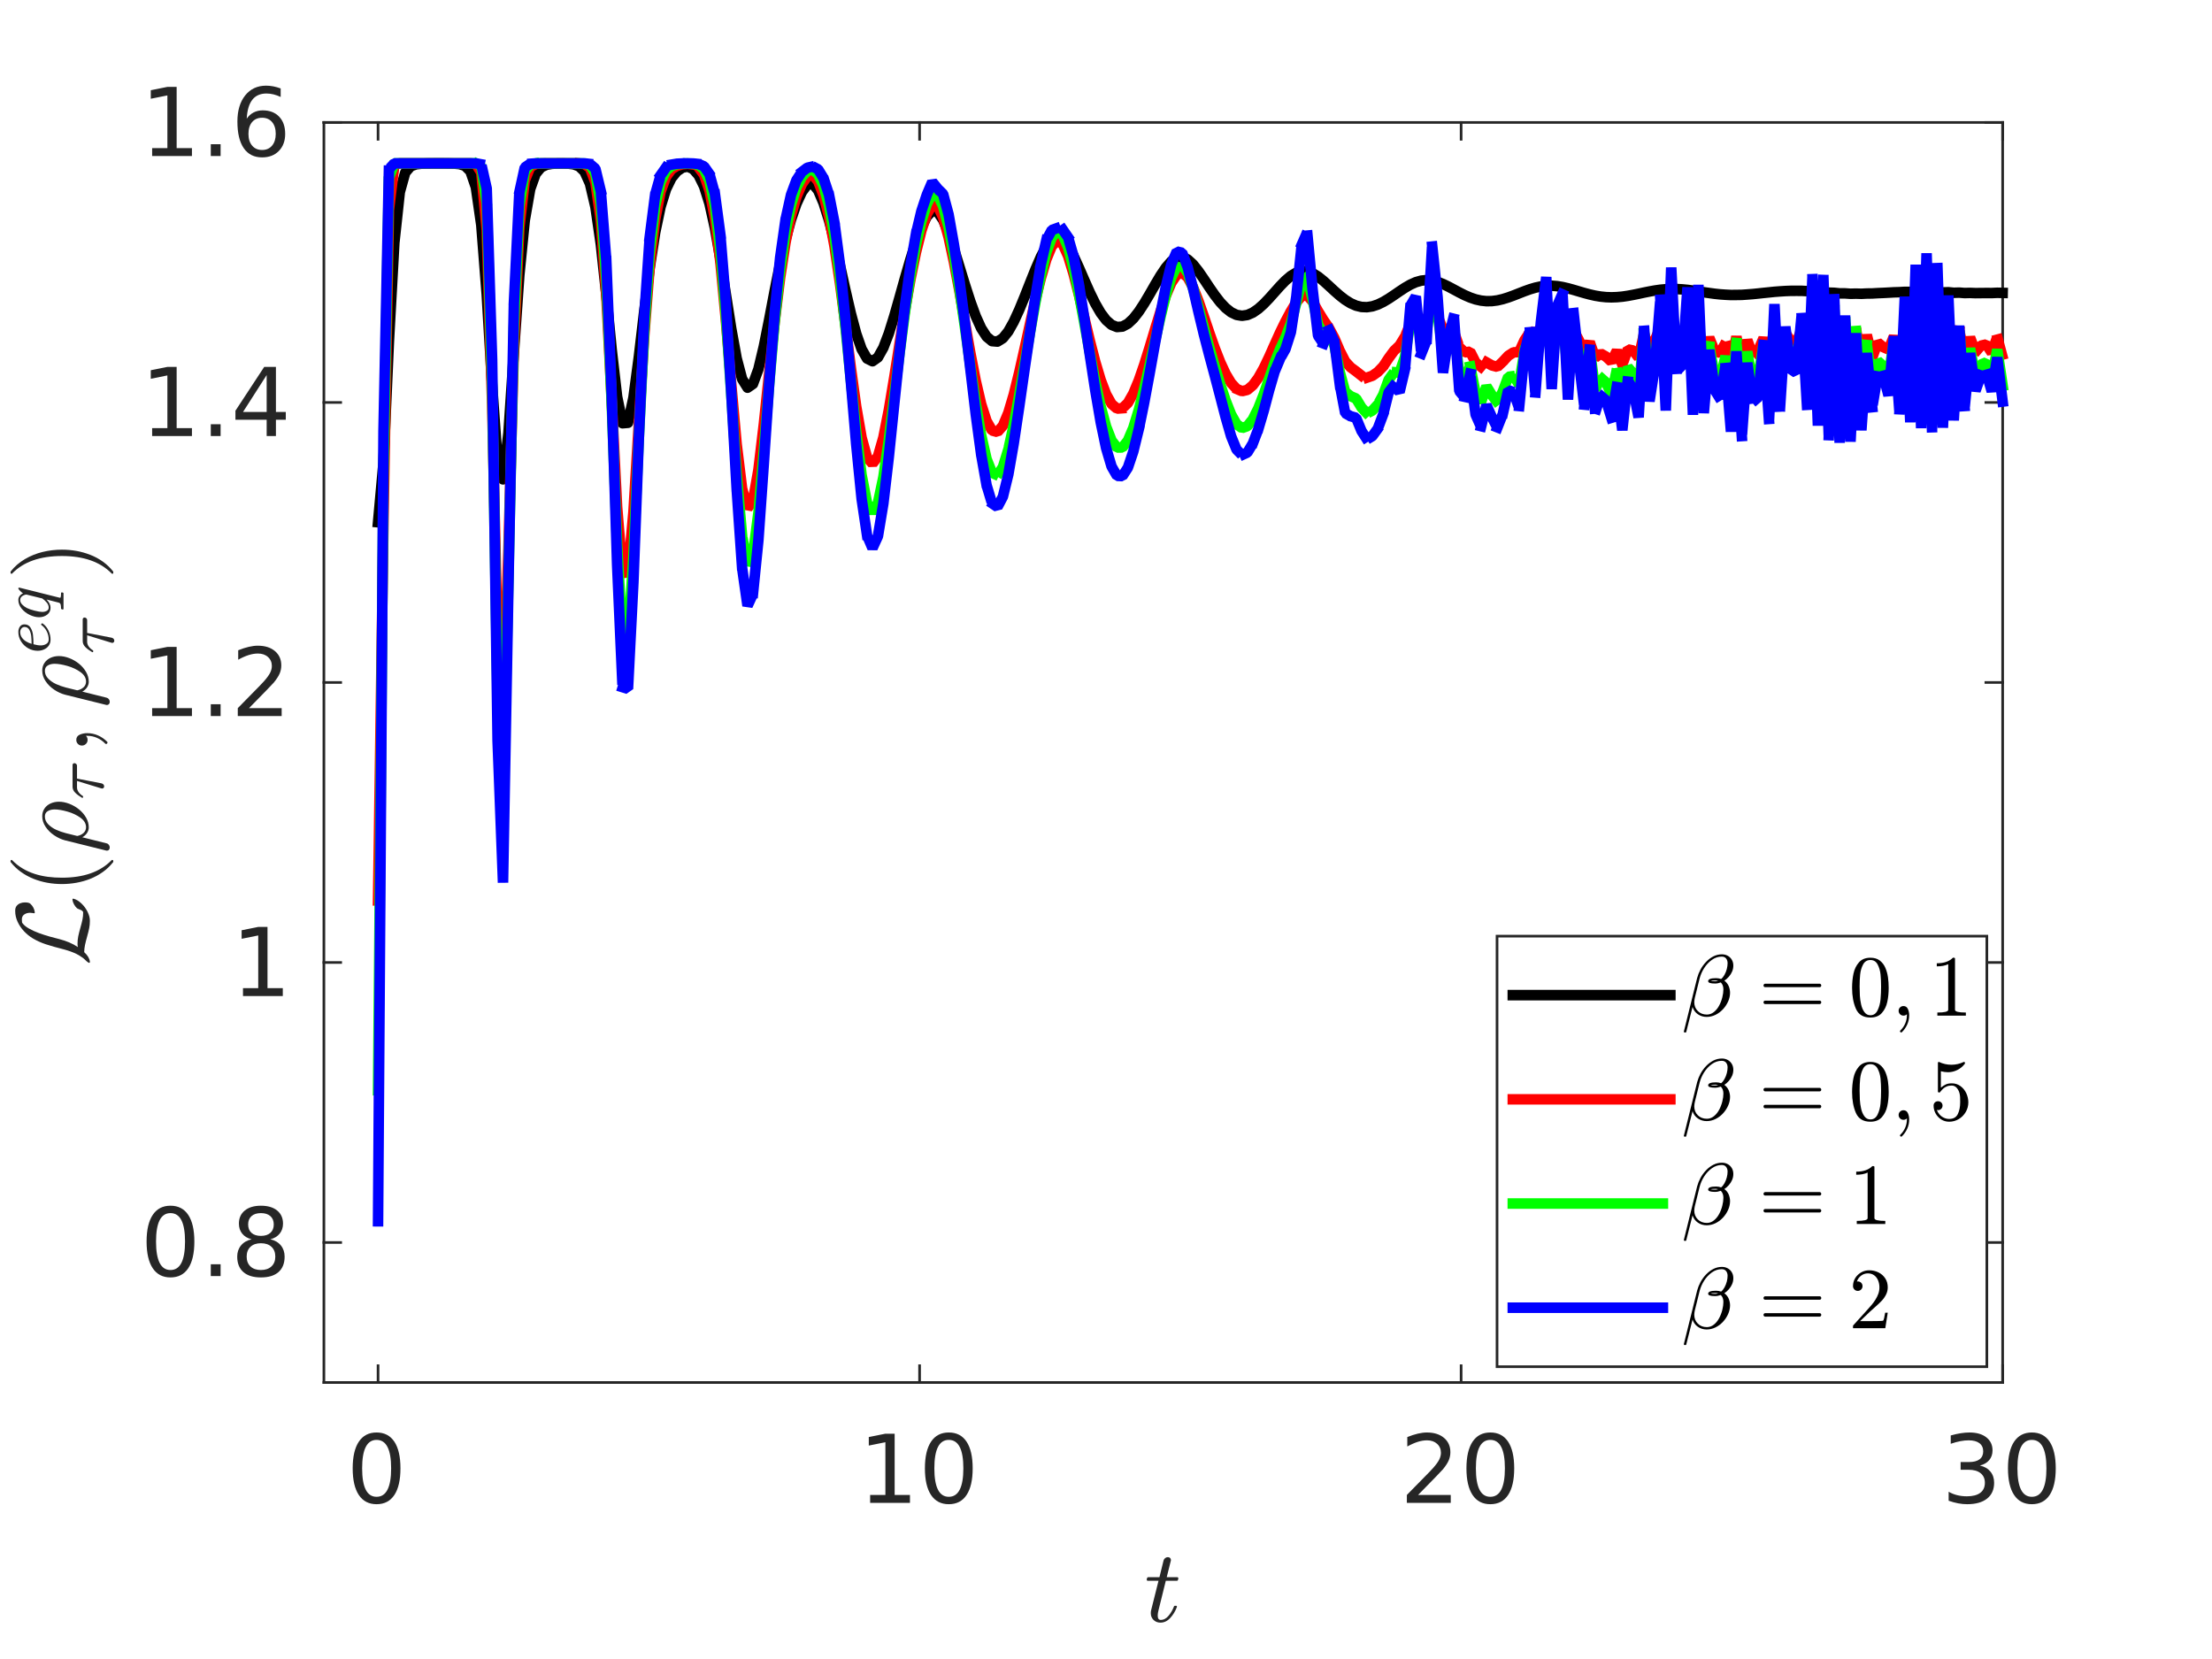 <?xml version="1.0"?>
<!DOCTYPE svg PUBLIC '-//W3C//DTD SVG 1.0//EN'
          'http://www.w3.org/TR/2001/REC-SVG-20010904/DTD/svg10.dtd'>
<svg xmlns:xlink="http://www.w3.org/1999/xlink" style="fill-opacity:1; color-rendering:auto; color-interpolation:auto; text-rendering:auto; stroke:black; stroke-linecap:square; stroke-miterlimit:10; shape-rendering:auto; stroke-opacity:1; fill:black; stroke-dasharray:none; font-weight:normal; stroke-width:1; font-family:'Dialog'; font-style:normal; stroke-linejoin:miter; font-size:12px; stroke-dashoffset:0; image-rendering:auto;" width="560" height="420" xmlns="http://www.w3.org/2000/svg"
><rect width="100%" height="100%" fill="#333333" stroke="none"/><!--Generated by the Batik Graphics2D SVG Generator--><defs id="genericDefs"
  /><g
  ><defs id="defs1"
    ><clipPath clipPathUnits="userSpaceOnUse" id="clipPath1"
      ><path d="M0 0 L560 0 L560 420 L0 420 L0 0 Z"
      /></clipPath
    ></defs
    ><g style="fill:white; stroke:white;"
    ><rect x="0" y="0" width="560" style="clip-path:url(#clipPath1); stroke:none;" height="420"
    /></g
    ><g style="fill:white; text-rendering:optimizeSpeed; color-rendering:optimizeSpeed; image-rendering:optimizeSpeed; shape-rendering:crispEdges; stroke:white; color-interpolation:sRGB;"
    ><rect x="0" width="560" height="420" y="0" style="stroke:none;"
      /><path style="stroke:none;" d="M82 350 L507 350 L507 31 L82 31 Z"
    /></g
    ><g style="fill:rgb(38,38,38); text-rendering:geometricPrecision; image-rendering:optimizeQuality; color-rendering:optimizeQuality; stroke-linejoin:round; stroke:rgb(38,38,38); color-interpolation:linearRGB; stroke-width:0.667;"
    ><line y2="350" style="fill:none;" x1="82" x2="507" y1="350"
      /><line y2="31" style="fill:none;" x1="82" x2="507" y1="31"
      /><line y2="345.752" style="fill:none;" x1="95.71" x2="95.71" y1="350"
      /><line y2="345.752" style="fill:none;" x1="232.806" x2="232.806" y1="350"
      /><line y2="345.752" style="fill:none;" x1="369.903" x2="369.903" y1="350"
      /><line y2="345.752" style="fill:none;" x1="507" x2="507" y1="350"
      /><line y2="35.248" style="fill:none;" x1="95.71" x2="95.71" y1="31"
      /><line y2="35.248" style="fill:none;" x1="232.806" x2="232.806" y1="31"
      /><line y2="35.248" style="fill:none;" x1="369.903" x2="369.903" y1="31"
      /><line y2="35.248" style="fill:none;" x1="507" x2="507" y1="31"
    /></g
    ><g transform="translate(95.71,357.467)" style="font-size:24px; fill:rgb(38,38,38); text-rendering:geometricPrecision; image-rendering:optimizeQuality; color-rendering:optimizeQuality; font-family:'SansSerif'; stroke:rgb(38,38,38); color-interpolation:linearRGB;"
    ><path style="stroke:none;" d="M-0.375 7.062 Q-2.203 7.062 -3.117 8.859 Q-4.031 10.656 -4.031 14.266 Q-4.031 17.859 -3.117 19.664 Q-2.203 21.469 -0.375 21.469 Q1.469 21.469 2.391 19.664 Q3.312 17.859 3.312 14.266 Q3.312 10.656 2.391 8.859 Q1.469 7.062 -0.375 7.062 ZM-0.375 5.188 Q2.578 5.188 4.125 7.516 Q5.672 9.844 5.672 14.266 Q5.672 18.688 4.125 21.016 Q2.578 23.344 -0.375 23.344 Q-3.312 23.344 -4.867 21.016 Q-6.422 18.688 -6.422 14.266 Q-6.422 9.844 -4.867 7.516 Q-3.312 5.188 -0.375 5.188 Z"
    /></g
    ><g transform="translate(232.806,357.467)" style="font-size:24px; fill:rgb(38,38,38); text-rendering:geometricPrecision; image-rendering:optimizeQuality; color-rendering:optimizeQuality; font-family:'SansSerif'; stroke:rgb(38,38,38); color-interpolation:linearRGB;"
    ><path style="stroke:none;" d="M-12.516 21 L-8.656 21 L-8.656 7.656 L-12.859 8.5 L-12.859 6.344 L-8.672 5.5 L-6.312 5.5 L-6.312 21 L-2.438 21 L-2.438 23 L-12.516 23 L-12.516 21 ZM7.394 7.062 Q5.566 7.062 4.652 8.859 Q3.738 10.656 3.738 14.266 Q3.738 17.859 4.652 19.664 Q5.566 21.469 7.394 21.469 Q9.238 21.469 10.16 19.664 Q11.082 17.859 11.082 14.266 Q11.082 10.656 10.16 8.859 Q9.238 7.062 7.394 7.062 ZM7.394 5.188 Q10.348 5.188 11.895 7.516 Q13.441 9.844 13.441 14.266 Q13.441 18.688 11.895 21.016 Q10.348 23.344 7.394 23.344 Q4.457 23.344 2.902 21.016 Q1.348 18.688 1.348 14.266 Q1.348 9.844 2.902 7.516 Q4.457 5.188 7.394 5.188 Z"
    /></g
    ><g transform="translate(369.903,357.467)" style="font-size:24px; fill:rgb(38,38,38); text-rendering:geometricPrecision; image-rendering:optimizeQuality; color-rendering:optimizeQuality; font-family:'SansSerif'; stroke:rgb(38,38,38); color-interpolation:linearRGB;"
    ><path style="stroke:none;" d="M-10.891 21 L-2.625 21 L-2.625 23 L-13.734 23 L-13.734 21 Q-12.391 19.609 -10.062 17.258 Q-7.734 14.906 -7.141 14.234 Q-6 12.953 -5.555 12.07 Q-5.109 11.188 -5.109 10.328 Q-5.109 8.938 -6.086 8.055 Q-7.062 7.172 -8.625 7.172 Q-9.75 7.172 -10.984 7.562 Q-12.219 7.953 -13.625 8.734 L-13.625 6.344 Q-12.188 5.766 -10.945 5.477 Q-9.703 5.188 -8.672 5.188 Q-5.953 5.188 -4.336 6.547 Q-2.719 7.906 -2.719 10.172 Q-2.719 11.25 -3.125 12.219 Q-3.531 13.188 -4.594 14.5 Q-4.891 14.844 -6.461 16.469 Q-8.031 18.094 -10.891 21 ZM7.394 7.062 Q5.566 7.062 4.652 8.859 Q3.738 10.656 3.738 14.266 Q3.738 17.859 4.652 19.664 Q5.566 21.469 7.394 21.469 Q9.238 21.469 10.16 19.664 Q11.082 17.859 11.082 14.266 Q11.082 10.656 10.16 8.859 Q9.238 7.062 7.394 7.062 ZM7.394 5.188 Q10.348 5.188 11.895 7.516 Q13.441 9.844 13.441 14.266 Q13.441 18.688 11.895 21.016 Q10.348 23.344 7.394 23.344 Q4.457 23.344 2.902 21.016 Q1.348 18.688 1.348 14.266 Q1.348 9.844 2.902 7.516 Q4.457 5.188 7.394 5.188 Z"
    /></g
    ><g transform="translate(507,357.467)" style="font-size:24px; fill:rgb(38,38,38); text-rendering:geometricPrecision; image-rendering:optimizeQuality; color-rendering:optimizeQuality; font-family:'SansSerif'; stroke:rgb(38,38,38); color-interpolation:linearRGB;"
    ><path style="stroke:none;" d="M-5.766 13.562 Q-4.062 13.922 -3.109 15.07 Q-2.156 16.219 -2.156 17.906 Q-2.156 20.5 -3.938 21.922 Q-5.719 23.344 -9 23.344 Q-10.094 23.344 -11.258 23.125 Q-12.422 22.906 -13.672 22.469 L-13.672 20.188 Q-12.688 20.766 -11.516 21.055 Q-10.344 21.344 -9.062 21.344 Q-6.844 21.344 -5.672 20.469 Q-4.5 19.594 -4.5 17.906 Q-4.5 16.359 -5.586 15.492 Q-6.672 14.625 -8.609 14.625 L-10.641 14.625 L-10.641 12.672 L-8.516 12.672 Q-6.766 12.672 -5.844 11.977 Q-4.922 11.281 -4.922 9.969 Q-4.922 8.625 -5.875 7.898 Q-6.828 7.172 -8.609 7.172 Q-9.578 7.172 -10.695 7.383 Q-11.812 7.594 -13.141 8.047 L-13.141 5.938 Q-11.797 5.562 -10.617 5.375 Q-9.438 5.188 -8.391 5.188 Q-5.703 5.188 -4.133 6.414 Q-2.562 7.641 -2.562 9.719 Q-2.562 11.172 -3.391 12.172 Q-4.219 13.172 -5.766 13.562 ZM7.394 7.062 Q5.566 7.062 4.652 8.859 Q3.738 10.656 3.738 14.266 Q3.738 17.859 4.652 19.664 Q5.566 21.469 7.394 21.469 Q9.238 21.469 10.16 19.664 Q11.082 17.859 11.082 14.266 Q11.082 10.656 10.16 8.859 Q9.238 7.062 7.394 7.062 ZM7.394 5.188 Q10.348 5.188 11.895 7.516 Q13.441 9.844 13.441 14.266 Q13.441 18.688 11.895 21.016 Q10.348 23.344 7.394 23.344 Q4.457 23.344 2.902 21.016 Q1.348 18.688 1.348 14.266 Q1.348 9.844 2.902 7.516 Q4.457 5.188 7.394 5.188 Z"
    /></g
    ><g transform="translate(294.5,388.32)" style="font-size:26.4px; fill:rgb(38,38,38); text-rendering:geometricPrecision; image-rendering:optimizeQuality; color-rendering:optimizeQuality; font-family:'mwa_cmmi10'; stroke:rgb(38,38,38); color-interpolation:linearRGB;"
    ><path style="stroke:none;" d="M-3.157 20.067 Q-3.157 19.692 -3.079 19.348 L-1.204 11.879 L-3.923 11.879 Q-4.189 11.879 -4.189 11.535 Q-4.095 10.973 -3.845 10.973 L-0.97 10.973 L0.077 6.723 Q0.171 6.379 0.475 6.137 Q0.78 5.895 1.155 5.895 Q1.499 5.895 1.718 6.098 Q1.937 6.301 1.937 6.629 Q1.937 6.707 1.929 6.746 Q1.921 6.785 1.905 6.832 L0.874 10.973 L3.546 10.973 Q3.812 10.973 3.812 11.301 Q3.796 11.379 3.765 11.527 Q3.733 11.676 3.663 11.777 Q3.593 11.879 3.468 11.879 L0.64 11.879 L-1.22 19.395 Q-1.407 20.129 -1.407 20.66 Q-1.407 21.785 -0.657 21.785 Q0.483 21.785 1.366 20.707 Q2.249 19.629 2.718 18.348 Q2.827 18.207 2.921 18.207 L3.249 18.207 Q3.343 18.207 3.405 18.277 Q3.468 18.348 3.468 18.426 Q3.468 18.488 3.452 18.504 Q2.874 20.082 1.78 21.277 Q0.686 22.473 -0.72 22.473 Q-1.751 22.473 -2.454 21.801 Q-3.157 21.129 -3.157 20.067 Z"
    /></g
    ><g style="fill:rgb(38,38,38); text-rendering:geometricPrecision; image-rendering:optimizeQuality; color-rendering:optimizeQuality; stroke-linejoin:round; stroke:rgb(38,38,38); color-interpolation:linearRGB; stroke-width:0.667;"
    ><line y2="31" style="fill:none;" x1="82" x2="82" y1="350"
      /><line y2="31" style="fill:none;" x1="507" x2="507" y1="350"
      /><line y2="314.555" style="fill:none;" x1="82" x2="86.249" y1="314.555"
      /><line y2="243.667" style="fill:none;" x1="82" x2="86.249" y1="243.667"
      /><line y2="172.778" style="fill:none;" x1="82" x2="86.249" y1="172.778"
      /><line y2="101.889" style="fill:none;" x1="82" x2="86.249" y1="101.889"
      /><line y2="31" style="fill:none;" x1="82" x2="86.249" y1="31"
      /><line y2="314.555" style="fill:none;" x1="507" x2="502.752" y1="314.555"
      /><line y2="243.667" style="fill:none;" x1="507" x2="502.752" y1="243.667"
      /><line y2="172.778" style="fill:none;" x1="507" x2="502.752" y1="172.778"
      /><line y2="101.889" style="fill:none;" x1="507" x2="502.752" y1="101.889"
      /><line y2="31" style="fill:none;" x1="507" x2="502.752" y1="31"
    /></g
    ><g transform="translate(74.533,314.555)" style="font-size:24px; fill:rgb(38,38,38); text-rendering:geometricPrecision; image-rendering:optimizeQuality; color-rendering:optimizeQuality; font-family:'SansSerif'; stroke:rgb(38,38,38); color-interpolation:linearRGB;"
    ><path style="stroke:none;" d="M-31.375 -7.438 Q-33.203 -7.438 -34.117 -5.641 Q-35.031 -3.844 -35.031 -0.234 Q-35.031 3.359 -34.117 5.164 Q-33.203 6.969 -31.375 6.969 Q-29.531 6.969 -28.609 5.164 Q-27.688 3.359 -27.688 -0.234 Q-27.688 -3.844 -28.609 -5.641 Q-29.531 -7.438 -31.375 -7.438 ZM-31.375 -9.312 Q-28.422 -9.312 -26.875 -6.984 Q-25.328 -4.656 -25.328 -0.234 Q-25.328 4.188 -26.875 6.516 Q-28.422 8.844 -31.375 8.844 Q-34.312 8.844 -35.867 6.516 Q-37.422 4.188 -37.422 -0.234 Q-37.422 -4.656 -35.867 -6.984 Q-34.312 -9.312 -31.375 -9.312 ZM-21.168 5.516 L-18.684 5.516 L-18.684 8.5 L-21.168 8.5 L-21.168 5.516 ZM-8.477 0.188 Q-10.164 0.188 -11.125 1.094 Q-12.086 2 -12.086 3.578 Q-12.086 5.156 -11.125 6.062 Q-10.164 6.969 -8.477 6.969 Q-6.789 6.969 -5.812 6.055 Q-4.836 5.141 -4.836 3.578 Q-4.836 2 -5.805 1.094 Q-6.773 0.188 -8.477 0.188 ZM-10.836 -0.812 Q-12.367 -1.188 -13.211 -2.234 Q-14.055 -3.281 -14.055 -4.781 Q-14.055 -6.875 -12.562 -8.094 Q-11.07 -9.312 -8.477 -9.312 Q-5.852 -9.312 -4.367 -8.094 Q-2.883 -6.875 -2.883 -4.781 Q-2.883 -3.281 -3.734 -2.234 Q-4.586 -1.188 -6.086 -0.812 Q-4.383 -0.422 -3.43 0.742 Q-2.477 1.906 -2.477 3.578 Q-2.477 6.125 -4.023 7.484 Q-5.57 8.844 -8.477 8.844 Q-11.367 8.844 -12.922 7.484 Q-14.477 6.125 -14.477 3.578 Q-14.477 1.906 -13.516 0.742 Q-12.555 -0.422 -10.836 -0.812 ZM-11.711 -4.562 Q-11.711 -3.203 -10.859 -2.438 Q-10.008 -1.672 -8.477 -1.672 Q-6.945 -1.672 -6.086 -2.438 Q-5.227 -3.203 -5.227 -4.562 Q-5.227 -5.922 -6.086 -6.68 Q-6.945 -7.438 -8.477 -7.438 Q-10.008 -7.438 -10.859 -6.68 Q-11.711 -5.922 -11.711 -4.562 Z"
    /></g
    ><g transform="translate(74.533,243.667)" style="font-size:24px; fill:rgb(38,38,38); text-rendering:geometricPrecision; image-rendering:optimizeQuality; color-rendering:optimizeQuality; font-family:'SansSerif'; stroke:rgb(38,38,38); color-interpolation:linearRGB;"
    ><path style="stroke:none;" d="M-13.016 6.5 L-9.156 6.5 L-9.156 -6.844 L-13.359 -6 L-13.359 -8.156 L-9.172 -9 L-6.812 -9 L-6.812 6.5 L-2.938 6.5 L-2.938 8.5 L-13.016 8.5 L-13.016 6.5 Z"
    /></g
    ><g transform="translate(74.533,172.778)" style="font-size:24px; fill:rgb(38,38,38); text-rendering:geometricPrecision; image-rendering:optimizeQuality; color-rendering:optimizeQuality; font-family:'SansSerif'; stroke:rgb(38,38,38); color-interpolation:linearRGB;"
    ><path style="stroke:none;" d="M-36.016 6.5 L-32.156 6.5 L-32.156 -6.844 L-36.359 -6 L-36.359 -8.156 L-32.172 -9 L-29.812 -9 L-29.812 6.5 L-25.938 6.5 L-25.938 8.5 L-36.016 8.5 L-36.016 6.5 ZM-21.168 5.516 L-18.684 5.516 L-18.684 8.5 L-21.168 8.5 L-21.168 5.516 ZM-11.492 6.5 L-3.227 6.5 L-3.227 8.5 L-14.336 8.5 L-14.336 6.5 Q-12.992 5.109 -10.664 2.758 Q-8.336 0.406 -7.742 -0.266 Q-6.602 -1.547 -6.156 -2.43 Q-5.711 -3.312 -5.711 -4.172 Q-5.711 -5.562 -6.688 -6.445 Q-7.664 -7.328 -9.227 -7.328 Q-10.352 -7.328 -11.586 -6.938 Q-12.82 -6.547 -14.227 -5.766 L-14.227 -8.156 Q-12.789 -8.734 -11.547 -9.023 Q-10.305 -9.312 -9.273 -9.312 Q-6.555 -9.312 -4.938 -7.953 Q-3.32 -6.594 -3.32 -4.328 Q-3.32 -3.25 -3.727 -2.281 Q-4.133 -1.312 -5.195 0 Q-5.492 0.344 -7.062 1.969 Q-8.633 3.594 -11.492 6.5 Z"
    /></g
    ><g transform="translate(74.533,101.889)" style="font-size:24px; fill:rgb(38,38,38); text-rendering:geometricPrecision; image-rendering:optimizeQuality; color-rendering:optimizeQuality; font-family:'SansSerif'; stroke:rgb(38,38,38); color-interpolation:linearRGB;"
    ><path style="stroke:none;" d="M-36.016 6.5 L-32.156 6.5 L-32.156 -6.844 L-36.359 -6 L-36.359 -8.156 L-32.172 -9 L-29.812 -9 L-29.812 6.5 L-25.938 6.5 L-25.938 8.5 L-36.016 8.5 L-36.016 6.5 ZM-21.168 5.516 L-18.684 5.516 L-18.684 8.5 L-21.168 8.5 L-21.168 5.516 ZM-7.023 -6.938 L-13.008 2.406 L-7.023 2.406 L-7.023 -6.938 ZM-7.648 -9 L-4.68 -9 L-4.68 2.406 L-2.18 2.406 L-2.18 4.375 L-4.68 4.375 L-4.68 8.5 L-7.023 8.5 L-7.023 4.375 L-14.93 4.375 L-14.93 2.094 L-7.648 -9 Z"
    /></g
    ><g transform="translate(74.533,31)" style="font-size:24px; fill:rgb(38,38,38); text-rendering:geometricPrecision; image-rendering:optimizeQuality; color-rendering:optimizeQuality; font-family:'SansSerif'; stroke:rgb(38,38,38); color-interpolation:linearRGB;"
    ><path style="stroke:none;" d="M-36.016 6.5 L-32.156 6.5 L-32.156 -6.844 L-36.359 -6 L-36.359 -8.156 L-32.172 -9 L-29.812 -9 L-29.812 6.5 L-25.938 6.5 L-25.938 8.5 L-36.016 8.5 L-36.016 6.5 ZM-21.168 5.516 L-18.684 5.516 L-18.684 8.5 L-21.168 8.5 L-21.168 5.516 ZM-8.18 -1.188 Q-9.773 -1.188 -10.703 -0.102 Q-11.633 0.984 -11.633 2.891 Q-11.633 4.766 -10.703 5.867 Q-9.773 6.969 -8.18 6.969 Q-6.586 6.969 -5.656 5.867 Q-4.727 4.766 -4.727 2.891 Q-4.727 0.984 -5.656 -0.102 Q-6.586 -1.188 -8.18 -1.188 ZM-3.477 -8.609 L-3.477 -6.453 Q-4.367 -6.875 -5.273 -7.102 Q-6.18 -7.328 -7.07 -7.328 Q-9.414 -7.328 -10.656 -5.742 Q-11.898 -4.156 -12.07 -0.953 Q-11.383 -1.984 -10.336 -2.523 Q-9.289 -3.062 -8.039 -3.062 Q-5.398 -3.062 -3.867 -1.469 Q-2.336 0.125 -2.336 2.891 Q-2.336 5.578 -3.93 7.211 Q-5.523 8.844 -8.18 8.844 Q-11.211 8.844 -12.82 6.516 Q-14.43 4.188 -14.43 -0.234 Q-14.43 -4.375 -12.461 -6.844 Q-10.492 -9.312 -7.164 -9.312 Q-6.273 -9.312 -5.367 -9.141 Q-4.461 -8.969 -3.477 -8.609 Z"
    /></g
    ><g transform="translate(31.68,190.5) rotate(-90)" style="font-size:26.4px; fill:rgb(38,38,38); text-rendering:geometricPrecision; image-rendering:optimizeQuality; color-rendering:optimizeQuality; font-family:'mwa_cmsy10'; stroke:rgb(38,38,38); color-interpolation:linearRGB;"
    ><path style="stroke:none;" d="M-53.082 -8.926 Q-53.254 -8.926 -53.254 -9.114 Q-53.254 -9.207 -53.16 -9.348 Q-52.973 -9.66 -52.59 -10.035 Q-52.207 -10.41 -52.051 -10.629 Q-51.379 -11.567 -51.004 -12.317 Q-50.348 -13.676 -49.863 -15.457 Q-49.145 -18.285 -48.566 -20.051 Q-47.988 -21.817 -47.051 -23.395 Q-46.316 -24.613 -45.238 -25.621 Q-44.16 -26.629 -42.848 -27.231 Q-41.535 -27.832 -40.16 -27.832 L-40.004 -27.832 Q-39.332 -27.832 -38.879 -27.496 Q-38.426 -27.16 -38.191 -26.598 Q-37.957 -26.035 -37.957 -25.379 Q-37.957 -24.395 -38.27 -24.02 Q-39.176 -23.035 -40.41 -22.879 L-40.551 -22.879 Q-40.707 -22.879 -40.707 -23.051 Q-40.707 -23.082 -40.645 -23.449 Q-40.582 -23.817 -40.582 -24.067 Q-40.582 -24.91 -41.004 -25.527 Q-41.426 -26.145 -42.238 -26.145 Q-43.207 -26.145 -43.207 -25.988 Q-43.926 -25.488 -44.574 -24.34 Q-45.223 -23.192 -45.715 -21.848 Q-46.207 -20.504 -46.59 -19.152 Q-46.973 -17.801 -47.254 -16.629 Q-47.582 -15.348 -48.082 -14.168 Q-48.582 -12.989 -49.27 -11.957 Q-48.957 -12.051 -48.52 -12.051 L-48.348 -12.051 Q-47.441 -12.051 -46.543 -11.871 Q-45.645 -11.692 -44.387 -11.332 Q-43.129 -10.973 -42.293 -10.801 Q-41.457 -10.629 -40.535 -10.629 Q-40.254 -10.629 -40.074 -10.879 Q-39.895 -11.129 -39.723 -11.582 Q-39.551 -12.035 -39.441 -12.176 Q-39.051 -12.614 -38.473 -12.934 Q-37.895 -13.254 -37.332 -13.332 L-37.176 -13.332 Q-37.098 -13.332 -37.051 -13.277 Q-37.004 -13.223 -37.004 -13.145 Q-37.004 -13.145 -37.02 -13.067 Q-37.285 -12.051 -38.223 -11.067 Q-39.16 -10.082 -40.355 -9.504 Q-41.551 -8.926 -42.566 -8.926 L-42.707 -8.926 Q-43.613 -8.926 -44.48 -9.098 Q-45.348 -9.27 -46.598 -9.621 Q-47.848 -9.973 -48.746 -10.16 Q-49.645 -10.348 -50.551 -10.364 Q-51.707 -9.098 -52.926 -8.926 L-53.082 -8.926 Z"
      /><path style="stroke:none;" d="M-27.78 -3.051 Q-29.233 -4.192 -30.28 -5.676 Q-31.326 -7.16 -31.991 -8.832 Q-32.655 -10.504 -32.983 -12.332 Q-33.311 -14.16 -33.311 -16.004 Q-33.311 -17.863 -32.983 -19.692 Q-32.655 -21.52 -31.975 -23.215 Q-31.295 -24.91 -30.241 -26.379 Q-29.186 -27.848 -27.78 -28.957 Q-27.78 -29.004 -27.655 -29.004 L-27.405 -29.004 Q-27.342 -29.004 -27.272 -28.934 Q-27.201 -28.863 -27.201 -28.77 Q-27.201 -28.66 -27.264 -28.613 Q-28.53 -27.363 -29.373 -25.942 Q-30.217 -24.52 -30.733 -22.918 Q-31.248 -21.317 -31.475 -19.59 Q-31.701 -17.863 -31.701 -16.004 Q-31.701 -7.739 -27.28 -3.442 Q-27.201 -3.379 -27.201 -3.239 Q-27.201 -3.176 -27.272 -3.09 Q-27.342 -3.004 -27.405 -3.004 L-27.655 -3.004 Q-27.78 -3.004 -27.78 -3.051 Z"
      /><path style="stroke:none;" d="M-24.857 -4.614 Q-24.857 -4.77 -24.825 -4.817 L-22.247 -15.207 Q-21.888 -16.598 -20.989 -17.942 Q-20.091 -19.285 -18.818 -20.137 Q-17.544 -20.988 -16.138 -20.988 Q-15.013 -20.988 -14.169 -20.402 Q-13.325 -19.817 -12.896 -18.856 Q-12.466 -17.895 -12.466 -16.754 Q-12.466 -15.504 -12.982 -14.152 Q-13.497 -12.801 -14.403 -11.684 Q-15.31 -10.567 -16.497 -9.887 Q-17.685 -9.207 -18.966 -9.207 Q-19.732 -9.207 -20.404 -9.66 Q-21.075 -10.114 -21.466 -10.848 L-22.997 -4.723 Q-23.075 -4.348 -23.38 -4.121 Q-23.685 -3.895 -24.06 -3.895 Q-24.388 -3.895 -24.622 -4.09 Q-24.857 -4.285 -24.857 -4.614 ZM-18.919 -9.895 Q-17.544 -9.895 -16.521 -11.309 Q-15.497 -12.723 -14.958 -14.637 Q-14.419 -16.551 -14.419 -17.863 Q-14.419 -18.863 -14.849 -19.59 Q-15.278 -20.317 -16.2 -20.317 Q-17.325 -20.317 -18.185 -19.465 Q-19.044 -18.613 -19.568 -17.457 Q-20.091 -16.301 -20.419 -15.035 L-21.138 -12.129 Q-20.966 -11.192 -20.388 -10.543 Q-19.81 -9.895 -18.919 -9.895 Z"
      /><path style="stroke:none;" d="M-9.129 -5.81 Q-9.129 -5.935 -9.098 -6.013 L-7.207 -12.185 L-8.832 -12.185 Q-9.489 -12.185 -10.059 -11.771 Q-10.629 -11.357 -11.004 -10.732 Q-11.051 -10.653 -11.114 -10.653 L-11.332 -10.653 Q-11.489 -10.653 -11.489 -10.841 Q-11.489 -10.872 -11.457 -10.935 Q-10.864 -11.95 -10.192 -12.63 Q-9.52 -13.31 -8.676 -13.31 L-3.161 -13.31 Q-2.973 -13.31 -2.84 -13.177 Q-2.708 -13.044 -2.708 -12.841 Q-2.708 -12.591 -2.895 -12.388 Q-3.083 -12.185 -3.364 -12.185 L-6.614 -12.185 L-7.817 -5.982 Q-7.895 -5.685 -8.09 -5.497 Q-8.286 -5.31 -8.582 -5.31 Q-8.801 -5.31 -8.965 -5.45 Q-9.129 -5.591 -9.129 -5.81 Z"
      /><path style="stroke:none;" d="M2.142 -4.817 Q2.142 -4.926 2.236 -5.035 Q3.189 -5.942 3.705 -7.121 Q4.221 -8.301 4.221 -9.614 L4.221 -9.926 Q3.799 -9.504 3.189 -9.504 Q2.58 -9.504 2.166 -9.926 Q1.752 -10.348 1.752 -10.942 Q1.752 -11.551 2.166 -11.957 Q2.58 -12.364 3.189 -12.364 Q4.111 -12.364 4.502 -11.504 Q4.892 -10.645 4.892 -9.614 Q4.892 -8.16 4.314 -6.856 Q3.736 -5.551 2.689 -4.52 Q2.58 -4.457 2.517 -4.457 Q2.392 -4.457 2.267 -4.574 Q2.142 -4.692 2.142 -4.817 Z"
      /><path style="stroke:none;" d="M12.016 -4.614 Q12.016 -4.77 12.047 -4.817 L14.626 -15.207 Q14.985 -16.598 15.883 -17.942 Q16.782 -19.285 18.055 -20.137 Q19.329 -20.988 20.735 -20.988 Q21.86 -20.988 22.704 -20.402 Q23.547 -19.817 23.977 -18.856 Q24.407 -17.895 24.407 -16.754 Q24.407 -15.504 23.891 -14.152 Q23.376 -12.801 22.469 -11.684 Q21.563 -10.567 20.376 -9.887 Q19.188 -9.207 17.907 -9.207 Q17.141 -9.207 16.469 -9.66 Q15.797 -10.114 15.407 -10.848 L13.876 -4.723 Q13.797 -4.348 13.493 -4.121 Q13.188 -3.895 12.813 -3.895 Q12.485 -3.895 12.251 -4.09 Q12.016 -4.285 12.016 -4.614 ZM17.954 -9.895 Q19.329 -9.895 20.352 -11.309 Q21.376 -12.723 21.915 -14.637 Q22.454 -16.551 22.454 -17.863 Q22.454 -18.863 22.024 -19.59 Q21.594 -20.317 20.672 -20.317 Q19.547 -20.317 18.688 -19.465 Q17.829 -18.613 17.305 -17.457 Q16.782 -16.301 16.454 -15.035 L15.735 -12.129 Q15.907 -11.192 16.485 -10.543 Q17.063 -9.895 17.954 -9.895 Z"
      /><path style="stroke:none;" d="M28.572 -18.881 Q27.712 -18.881 27.064 -19.327 Q26.415 -19.772 26.079 -20.538 Q25.744 -21.303 25.744 -22.147 Q25.744 -23.428 26.384 -24.553 Q27.025 -25.678 28.134 -26.358 Q29.244 -27.038 30.509 -27.038 Q31.29 -27.038 31.861 -26.639 Q32.431 -26.241 32.431 -25.491 Q32.431 -24.459 31.611 -23.952 Q30.79 -23.444 29.751 -23.327 Q28.712 -23.209 27.447 -23.209 L27.4 -23.209 Q27.103 -22.131 27.103 -21.366 Q27.103 -20.569 27.478 -19.959 Q27.853 -19.35 28.603 -19.35 Q29.681 -19.35 30.665 -19.842 Q31.65 -20.334 32.275 -21.209 Q32.337 -21.272 32.415 -21.272 Q32.509 -21.272 32.603 -21.17 Q32.697 -21.069 32.697 -20.975 Q32.697 -20.897 32.65 -20.866 Q31.994 -19.944 30.876 -19.413 Q29.759 -18.881 28.572 -18.881 ZM27.509 -23.678 Q28.556 -23.678 29.439 -23.772 Q30.322 -23.866 31.048 -24.256 Q31.775 -24.647 31.775 -25.475 Q31.775 -25.803 31.587 -26.053 Q31.4 -26.303 31.103 -26.436 Q30.806 -26.569 30.494 -26.569 Q29.728 -26.569 29.119 -26.155 Q28.509 -25.741 28.111 -25.077 Q27.712 -24.413 27.509 -23.678 Z"
      /><path style="stroke:none;" d="M36.192 -15.819 Q36.255 -16.225 36.442 -16.225 Q37.083 -16.225 37.458 -16.327 Q37.833 -16.428 37.942 -16.834 L38.723 -19.897 Q37.692 -18.881 36.661 -18.881 Q35.536 -18.881 34.887 -19.741 Q34.239 -20.6 34.239 -21.772 Q34.239 -22.913 34.833 -24.155 Q35.426 -25.397 36.442 -26.217 Q37.458 -27.038 38.63 -27.038 Q39.176 -27.038 39.614 -26.709 Q40.051 -26.381 40.286 -25.85 Q40.395 -26.069 40.872 -26.553 Q41.348 -27.038 41.536 -27.038 Q41.739 -27.038 41.739 -26.803 L39.223 -16.756 Q39.176 -16.506 39.161 -16.459 Q39.161 -16.225 40.348 -16.225 Q40.442 -16.225 40.489 -16.155 Q40.536 -16.084 40.536 -15.991 Q40.473 -15.756 40.434 -15.678 Q40.395 -15.6 40.239 -15.6 L36.38 -15.6 Q36.192 -15.6 36.192 -15.819 ZM36.692 -19.35 Q37.333 -19.35 37.934 -19.834 Q38.536 -20.319 38.989 -20.975 L39.989 -25.022 Q39.895 -25.663 39.536 -26.116 Q39.176 -26.569 38.583 -26.569 Q37.989 -26.569 37.465 -26.077 Q36.942 -25.584 36.583 -24.897 Q36.223 -24.178 35.903 -22.92 Q35.583 -21.663 35.583 -20.975 Q35.583 -20.35 35.848 -19.85 Q36.114 -19.35 36.692 -19.35 Z"
      /><path style="stroke:none;" d="M27.744 -3.243 Q27.744 -3.368 27.775 -3.446 L29.665 -9.618 L28.04 -9.618 Q27.384 -9.618 26.814 -9.204 Q26.244 -8.79 25.869 -8.165 Q25.822 -8.087 25.759 -8.087 L25.54 -8.087 Q25.384 -8.087 25.384 -8.274 Q25.384 -8.306 25.415 -8.368 Q26.009 -9.384 26.681 -10.063 Q27.353 -10.743 28.197 -10.743 L33.712 -10.743 Q33.9 -10.743 34.033 -10.61 Q34.165 -10.478 34.165 -10.274 Q34.165 -10.024 33.978 -9.821 Q33.79 -9.618 33.509 -9.618 L30.259 -9.618 L29.056 -3.415 Q28.978 -3.118 28.783 -2.931 Q28.587 -2.743 28.29 -2.743 Q28.072 -2.743 27.908 -2.884 Q27.744 -3.024 27.744 -3.243 Z"
      /><path style="stroke:none;" d="M45.472 -3.004 Q45.237 -3.004 45.237 -3.239 Q45.237 -3.348 45.3 -3.395 Q49.737 -7.739 49.737 -16.004 Q49.737 -24.27 45.347 -28.567 Q45.237 -28.629 45.237 -28.77 Q45.237 -28.863 45.308 -28.934 Q45.378 -29.004 45.472 -29.004 L45.722 -29.004 Q45.784 -29.004 45.847 -28.957 Q47.706 -27.488 48.948 -25.379 Q50.19 -23.27 50.769 -20.879 Q51.347 -18.488 51.347 -16.004 Q51.347 -14.16 51.034 -12.379 Q50.722 -10.598 50.05 -8.864 Q49.378 -7.129 48.331 -5.66 Q47.284 -4.192 45.847 -3.051 Q45.784 -3.004 45.722 -3.004 L45.472 -3.004 Z"
    /></g
    ><g style="stroke-linecap:butt; text-rendering:geometricPrecision; color-rendering:optimizeQuality; image-rendering:optimizeQuality; stroke-linejoin:round; color-interpolation:linearRGB; stroke-width:2.667;"
    ><path d="M95.71 132.216 L97.085 117.126 L98.461 86.328 L99.836 61.443 L101.212 48.636 L102.587 43.697 L103.963 42.087 L105.338 41.597 L106.714 41.446 L108.09 41.395 L109.465 41.378 L110.841 41.373 L112.216 41.375 L113.592 41.388 L114.967 41.428 L116.343 41.555 L117.719 41.978 L119.094 43.359 L120.47 47.373 L121.845 56.958 L123.221 74.515 L124.596 97.575 L125.972 116.692 L127.347 121.356 L128.723 109.612 L130.099 89.216 L131.474 69.634 L132.85 55.779 L134.225 47.859 L135.601 44.009 L136.976 42.359 L138.352 41.716 L139.727 41.483 L141.103 41.404 L142.478 41.391 L143.854 41.435 L145.23 41.602 L146.605 42.104 L147.981 43.437 L149.356 46.477 L150.732 52.343 L152.107 61.832 L153.483 74.576 L154.858 88.54 L156.234 100.454 L157.61 107.153 L158.985 107.036 L160.361 100.692 L161.736 90.337 L163.112 78.644 L164.487 67.757 L165.863 58.874 L167.238 52.326 L168.614 47.88 L169.989 45.063 L171.365 43.381 L172.741 42.447 L174.116 42.17 L175.492 42.797 L176.867 44.365 L178.243 47.157 L179.618 51.551 L180.994 57.745 L182.369 65.568 L183.745 74.387 L185.121 83.175 L186.496 90.724 L187.872 95.947 L189.247 98.153 L190.623 97.199 L191.998 93.464 L193.374 87.695 L194.75 80.785 L196.125 73.575 L197.501 66.725 L198.876 60.664 L200.252 55.604 L201.627 51.59 L203.003 48.6 L204.378 46.743 L205.754 46.506 L207.13 48.196 L208.505 51.413 L209.881 55.802 L211.256 61.134 L212.632 67.114 L214.007 73.328 L215.383 79.278 L216.758 84.449 L218.134 88.387 L219.509 90.772 L220.885 91.456 L222.261 90.477 L223.636 88.032 L225.012 84.428 L226.387 80.032 L227.763 75.213 L229.138 70.304 L230.514 65.583 L231.889 61.274 L233.265 57.589 L234.641 54.807 L236.016 53.356 L237.392 53.659 L238.767 55.688 L240.143 58.981 L241.518 63.045 L242.894 67.493 L244.269 72.001 L245.645 76.274 L247.02 80.044 L248.396 83.084 L249.772 85.224 L251.147 86.365 L252.523 86.481 L253.898 85.619 L255.274 83.887 L256.649 81.435 L258.025 78.442 L259.401 75.1 L260.776 71.607 L262.152 68.166 L263.527 64.999 L264.903 62.365 L266.278 60.571 L267.654 59.907 L269.029 60.505 L270.405 62.234 L271.781 64.779 L273.156 67.789 L274.532 70.961 L275.907 74.048 L277.283 76.854 L278.658 79.225 L280.034 81.047 L281.409 82.247 L282.785 82.79 L284.16 82.677 L285.536 81.946 L286.911 80.661 L288.287 78.914 L289.663 76.814 L291.038 74.49 L292.414 72.088 L293.789 69.775 L295.165 67.734 L296.54 66.161 L297.916 65.237 L299.291 65.074 L300.667 65.678 L302.043 66.94 L303.418 68.675 L304.794 70.676 L306.169 72.752 L307.545 74.74 L308.92 76.513 L310.296 77.974 L311.671 79.055 L313.047 79.716 L314.423 79.942 L315.798 79.742 L317.174 79.143 L318.549 78.195 L319.925 76.963 L321.3 75.528 L322.676 73.987 L324.051 72.449 L325.427 71.033 L326.803 69.858 L328.178 69.03 L329.554 68.629 L330.929 68.683 L332.305 69.17 L333.68 70.017 L335.056 71.121 L336.432 72.367 L337.807 73.643 L339.183 74.852 L340.558 75.915 L341.934 76.77 L343.309 77.377 L344.685 77.711 L346.06 77.768 L347.436 77.556 L348.811 77.099 L350.187 76.436 L351.562 75.617 L352.938 74.699 L354.314 73.752 L355.689 72.847 L357.065 72.053 L358.44 71.436 L359.816 71.045 L361.191 70.905 L362.567 71.02 L363.942 71.368 L365.318 71.903 L366.694 72.569 L368.069 73.302 L369.445 74.042 L370.82 74.733 L372.196 75.328 L373.571 75.793 L374.947 76.103 L376.322 76.248 L377.698 76.226 L379.074 76.046 L380.449 75.729 L381.825 75.302 L383.2 74.799 L384.576 74.259 L385.951 73.722 L387.327 73.231 L388.702 72.823 L390.078 72.526 L391.454 72.36 L392.829 72.336 L394.205 72.443 L395.58 72.669 L396.956 72.99 L398.331 73.367 L399.707 73.776 L401.082 74.179 L402.458 74.544 L403.834 74.856 L405.209 75.084 L406.585 75.226 L407.96 75.274 L409.336 75.225 L410.711 75.101 L412.087 74.898 L413.462 74.646 L414.838 74.365 L416.214 74.067 L417.589 73.792 L418.965 73.545 L420.34 73.349 L421.716 73.225 L423.091 73.16 L424.467 73.177 L425.842 73.257 L427.218 73.387 L428.594 73.576 L429.969 73.767 L431.345 73.992 L432.72 74.186 L434.096 74.373 L435.471 74.52 L436.847 74.616 L438.222 74.684 L439.598 74.672 L440.973 74.65 L442.349 74.552 L443.724 74.448 L445.1 74.308 L446.476 74.157 L447.851 74.019 L449.227 73.874 L450.602 73.77 L451.978 73.681 L453.353 73.63 L454.729 73.623 L456.105 73.627 L457.48 73.702 L458.856 73.746 L460.231 73.877 L461.607 73.935 L462.982 74.087 L464.358 74.13 L465.733 74.268 L467.109 74.275 L468.485 74.371 L469.86 74.336 L471.236 74.377 L472.611 74.308 L473.987 74.293 L475.362 74.211 L476.738 74.155 L478.113 74.083 L479.489 74.007 L480.865 73.966 L482.24 73.888 L483.616 73.896 L484.991 73.829 L486.367 73.89 L487.742 73.835 L489.118 73.942 L490.493 73.895 L491.869 74.031 L493.245 73.987 L494.62 74.122 L495.996 74.082 L497.371 74.187 L498.747 74.155 L500.122 74.208 L501.498 74.193 L502.873 74.182 L504.249 74.189 L505.625 74.123 L507 74.152" style="fill:none; fill-rule:evenodd;"
    /></g
    ><g style="stroke-linecap:butt; fill:red; text-rendering:geometricPrecision; image-rendering:optimizeQuality; color-rendering:optimizeQuality; stroke-linejoin:bevel; stroke-dasharray:8,2,4,2; stroke:red; color-interpolation:linearRGB; stroke-width:2.667; stroke-miterlimit:1;"
    ><path d="M95.71 227.971 L97.085 131.824 L98.461 53.147 L99.836 41.808 L101.212 41.357 L102.587 41.351 L103.963 41.351 L105.338 41.351 L106.714 41.351 L108.09 41.351 L109.465 41.351 L110.841 41.351 L112.216 41.351 L113.592 41.351 L114.967 41.351 L116.343 41.351 L117.719 41.351 L119.094 41.355 L120.47 41.501 L121.845 43.676 L123.221 58.179 L124.596 102.468 L125.972 162.223 L127.347 179.559 L128.723 138.955 L130.099 88.103 L131.474 57.641 L132.85 45.709 L134.225 42.293 L135.601 41.523 L136.976 41.379 L138.352 41.355 L139.727 41.352 L141.103 41.351 L142.478 41.351 L143.854 41.351 L145.23 41.353 L146.605 41.375 L147.981 41.551 L149.356 42.51 L150.732 46.119 L152.107 55.796 L153.483 74.612 L154.858 101.34 L156.234 128.375 L157.61 145.08 L158.985 144.877 L160.361 129.659 L161.736 107.111 L163.112 84.898 L164.487 67.379 L165.863 55.57 L167.238 48.531 L168.614 44.737 L169.989 42.856 L171.365 41.987 L172.741 41.609 L174.116 41.479 L175.492 41.669 L176.867 42.394 L178.243 44.248 L179.618 48.207 L180.994 55.362 L182.369 66.382 L183.745 80.897 L185.121 97.184 L186.496 112.454 L187.872 123.683 L189.247 128.664 L190.623 126.762 L191.998 118.975 L193.374 107.361 L194.75 94.219 L196.125 81.458 L197.501 70.317 L198.876 61.356 L200.252 54.616 L201.627 49.829 L203.003 46.606 L204.378 44.651 L205.754 44.232 L207.13 45.902 L208.505 49.444 L209.881 54.885 L211.256 62.331 L212.632 71.604 L214.007 82.125 L215.383 92.946 L216.758 102.901 L218.134 110.831 L219.509 115.82 L220.885 117.385 L222.261 115.545 L223.636 110.763 L225.012 103.805 L226.387 95.554 L227.763 86.848 L229.138 78.378 L230.514 70.636 L231.889 63.918 L233.265 58.389 L234.641 54.216 L236.016 51.854 L237.392 52.094 L238.767 55.062 L240.143 60.052 L241.518 66.438 L242.894 73.76 L244.269 81.551 L245.645 89.281 L247.02 96.379 L248.396 102.302 L249.772 106.603 L251.147 108.991 L252.523 109.358 L253.898 107.785 L255.274 104.509 L256.649 99.881 L258.025 94.308 L259.401 88.204 L260.776 81.952 L262.152 75.891 L263.527 70.341 L264.903 65.656 L266.278 62.308 L267.654 60.882 L269.029 61.774 L270.405 64.791 L271.781 69.32 L273.156 74.732 L274.532 80.519 L275.907 86.262 L277.283 91.593 L278.658 96.197 L280.034 99.817 L281.409 102.268 L282.785 103.45 L284.16 103.347 L285.536 102.027 L286.911 99.625 L288.287 96.326 L289.663 92.353 L291.038 87.947 L292.414 83.368 L293.789 78.895 L295.165 74.844 L296.54 71.588 L297.916 69.542 L299.291 69.049 L300.667 70.195 L302.043 72.735 L303.418 76.225 L304.794 80.201 L306.169 84.279 L307.545 88.174 L308.92 91.683 L310.296 94.656 L311.671 96.955 L313.047 98.446 L314.423 99.033 L315.798 98.702 L317.174 97.537 L318.549 95.669 L319.925 93.228 L321.3 90.356 L322.676 87.263 L324.051 84.212 L325.427 81.388 L326.803 78.815 L328.178 76.53 L329.554 74.929 L330.929 74.761 L332.305 76.321 L333.68 78.776 L335.056 81.019 L336.432 83 L337.807 85.571 L339.183 88.799 L340.558 91.502 L341.934 93.001 L343.309 94.013 L344.685 95.096 L346.06 95.605 L347.436 95.133 L348.811 94.166 L350.187 92.736 L351.562 90.655 L352.938 88.789 L354.314 87.469 L355.689 85.223 L357.065 81.958 L358.44 80.488 L359.816 81.246 L361.191 80.542 L362.567 78.517 L363.942 80.099 L365.318 83.359 L366.694 83.336 L368.069 83.966 L369.445 87.887 L370.82 89.208 L372.196 89.024 L373.571 91.755 L374.947 92.879 L376.322 91.739 L377.698 92.515 L379.074 92.868 L380.449 91.564 L381.825 90.071 L383.2 89.188 L384.576 89.151 L385.951 86.128 L387.327 84.084 L388.702 86.264 L390.078 82.843 L391.454 80.9 L392.829 85.27 L394.205 81.927 L395.58 81.822 L396.956 86.891 L398.331 83.495 L399.707 86.098 L401.082 89.063 L402.458 86.607 L403.834 90.532 L405.209 89.505 L406.585 90.285 L407.96 91.566 L409.336 88.797 L410.711 92.324 L412.087 88.45 L413.462 88.737 L414.838 90.519 L416.214 84.471 L417.589 88.729 L418.965 86.052 L420.34 82.925 L421.716 88.277 L423.091 81.484 L424.467 85.891 L425.842 85.734 L427.218 82.36 L428.594 89.2 L429.969 82.448 L431.345 89.912 L432.72 85.494 L434.096 88.895 L435.471 89.331 L436.847 86.816 L438.222 92.422 L439.598 85.207 L440.973 92.834 L442.349 86.11 L443.724 89.891 L445.1 88.782 L446.476 85.603 L447.851 90.353 L449.227 83.285 L450.602 89.281 L451.978 84.243 L453.353 86.338 L454.729 86.859 L456.105 83.383 L457.48 89.333 L458.856 81.663 L460.231 91.199 L461.607 81.13 L462.982 92.618 L464.358 81.255 L465.733 93.532 L467.109 81.872 L468.485 93.594 L469.86 83.078 L471.236 92.556 L472.611 84.799 L473.987 90.515 L475.362 86.71 L476.738 87.872 L478.113 88.453 L479.489 85.159 L480.865 89.832 L482.24 82.859 L483.616 90.833 L484.991 81.295 L486.367 91.528 L487.742 80.609 L489.118 91.955 L490.493 80.802 L491.869 92.047 L493.245 81.79 L494.62 91.66 L495.996 83.413 L497.371 90.672 L498.747 85.427 L500.122 89.106 L501.498 87.507 L502.873 87.194 L504.249 89.287 L505.625 85.337 L507 90.478" style="fill:none; fill-rule:evenodd;"
      /><path d="M95.71 276.019 L97.085 119.768 L98.461 45.005 L99.836 41.376 L101.212 41.351 L102.587 41.351 L103.963 41.351 L105.338 41.351 L106.714 41.351 L108.09 41.351 L109.465 41.351 L110.841 41.351 L112.216 41.351 L113.592 41.351 L114.967 41.351 L116.343 41.351 L117.719 41.351 L119.094 41.351 L120.47 41.368 L121.845 42.072 L123.221 51.552 L124.596 97.37 L125.972 178.445 L127.347 205.375 L128.723 146.145 L130.099 82.534 L131.474 52.251 L132.85 43.435 L134.225 41.659 L135.601 41.388 L136.976 41.355 L138.352 41.351 L139.727 41.351 L141.103 41.351 L142.478 41.351 L143.854 41.351 L145.23 41.351 L146.605 41.354 L147.981 41.399 L149.356 41.788 L150.732 43.931 L152.107 51.674 L153.483 70.551 L154.858 102.174 L156.234 138.073 L157.61 162.024 L158.985 162.112 L160.361 140.854 L161.736 110.819 L163.112 83.429 L164.487 63.865 L165.863 52.154 L167.238 46.064 L168.614 43.245 L169.989 42.06 L171.365 41.601 L172.741 41.435 L174.116 41.384 L175.492 41.453 L176.867 41.793 L178.243 42.903 L179.618 45.821 L180.994 52.088 L182.369 63.212 L183.745 79.63 L185.121 99.779 L186.496 120.013 L187.872 135.681 L189.247 142.965 L190.623 140.51 L191.998 129.804 L193.374 114.141 L194.75 97.072 L196.125 81.31 L197.501 68.358 L198.876 58.645 L200.252 51.895 L201.627 47.499 L203.003 44.797 L204.378 43.267 L205.754 42.889 L207.13 44.15 L208.505 47.08 L209.881 52.083 L211.256 59.651 L212.632 69.926 L214.007 82.453 L215.383 96.126 L216.758 109.325 L218.134 120.253 L219.509 127.361 L220.885 129.74 L222.261 127.317 L223.636 120.793 L225.012 111.38 L226.387 100.454 L227.763 89.27 L229.138 78.782 L230.514 69.603 L231.889 61.993 L233.265 56.037 L234.641 51.653 L236.016 49.034 L237.392 49.321 L238.767 52.209 L240.143 57.512 L241.518 64.686 L242.894 73.206 L244.269 82.733 L245.645 92.641 L247.02 102.075 L248.396 110.18 L249.772 116.223 L251.147 119.682 L252.523 120.327 L253.898 118.245 L255.274 113.798 L256.649 107.527 L258.025 100.075 L259.401 92.102 L260.776 84.114 L262.152 76.445 L263.527 69.501 L264.903 63.877 L266.278 60.127 L267.654 58.574 L269.029 59.407 L270.405 62.637 L271.781 67.877 L273.156 74.498 L274.532 81.867 L275.907 89.404 L277.283 96.583 L278.658 102.921 L280.034 108.008 L281.409 111.531 L282.785 113.304 L284.16 113.282 L285.536 111.554 L286.911 108.316 L288.287 103.843 L289.663 98.46 L291.038 92.507 L292.414 86.326 L293.789 80.269 L295.165 74.73 L296.54 70.224 L297.916 67.435 L299.291 67.016 L300.667 69.069 L302.043 72.976 L303.418 77.863 L304.794 83.026 L306.169 88.055 L307.545 92.81 L308.92 97.29 L310.296 101.426 L311.671 104.934 L313.047 107.369 L314.423 108.371 L315.798 107.88 L317.174 106.121 L318.549 103.384 L319.925 99.877 L321.3 95.864 L322.676 91.865 L324.051 88.437 L325.427 85.466 L326.803 81.877 L328.178 76.681 L329.554 71.145 L330.929 70.139 L332.305 75.754 L333.68 82.173 L335.056 84.613 L336.432 84.469 L337.807 87.416 L339.183 94.165 L340.558 99.202 L341.934 100.309 L343.309 100.89 L344.685 103.173 L346.06 104.649 L347.436 103.94 L348.811 102.434 L350.187 99.936 L351.562 96.13 L352.938 94.211 L354.314 94.354 L355.689 90.337 L357.065 81.311 L358.44 79.395 L359.816 86.001 L361.191 84.011 L362.567 73.622 L363.942 79.118 L365.318 89.598 L366.694 85.508 L368.069 83.502 L369.445 94.537 L370.82 95.996 L372.196 92.626 L373.571 99.521 L374.947 101.771 L376.322 97.823 L377.698 100.047 L379.074 101.84 L380.449 99.136 L381.825 95.403 L383.2 95.206 L384.576 97.342 L385.951 88.881 L387.327 84.928 L388.702 94.078 L390.078 83.55 L391.454 77.613 L392.829 92.957 L394.205 81.208 L395.58 79.781 L396.956 95.231 L398.331 82.558 L399.707 89.629 L401.082 97.149 L402.458 88.237 L403.834 98.657 L405.209 95.599 L406.585 96.815 L407.96 99.901 L409.336 93.56 L410.711 102.141 L412.087 92.962 L413.462 94.537 L414.838 99.557 L416.214 84.156 L417.589 96.558 L418.965 90.426 L420.34 80.969 L421.716 97.52 L423.091 76.973 L424.467 91.086 L425.842 90.294 L427.218 79.388 L428.594 98.554 L429.969 78.893 L431.345 98.696 L432.72 87.599 L434.096 95.053 L435.471 96.222 L436.847 90.126 L438.222 102.545 L439.598 86.662 L440.973 103.48 L442.349 89.001 L443.724 97.162 L445.1 95.685 L446.476 87.071 L447.851 99.928 L449.227 81.273 L450.602 97.983 L451.978 84.592 L453.353 91.001 L454.729 91.818 L456.105 82.878 L457.48 97.605 L458.856 77.705 L460.231 101.159 L461.607 76.762 L462.982 103.42 L464.358 78.126 L465.733 104.749 L467.109 80.272 L468.485 104.643 L469.86 83.217 L471.236 102.517 L472.611 87.093 L473.987 98.323 L475.362 91.389 L476.738 92.617 L478.113 95.32 L479.489 86.32 L480.865 98.369 L482.24 80.539 L483.616 100.429 L484.991 76.442 L486.367 101.637 L487.742 74.945 L489.118 102.126 L490.493 76.181 L491.869 101.867 L493.245 79.426 L494.62 100.686 L495.996 83.693 L497.371 98.448 L498.747 88.184 L500.122 95.299 L501.498 92.298 L502.873 91.745 L504.249 95.545 L505.625 88.478 L507 97.68" style="fill:none; stroke-dasharray:2,2; fill-rule:evenodd; stroke:lime;"
      /><path d="M95.71 309.188 L97.085 109.171 L98.461 42.825 L99.836 41.354 L101.212 41.351 L102.587 41.351 L103.963 41.351 L105.338 41.351 L106.714 41.351 L108.09 41.351 L109.465 41.351 L110.841 41.351 L112.216 41.351 L113.592 41.351 L114.967 41.351 L116.343 41.351 L117.719 41.351 L119.094 41.351 L120.47 41.354 L121.845 41.606 L123.221 47.722 L124.596 91.115 L125.972 187.495 L127.347 223.453 L128.723 148.027 L130.099 76.696 L131.474 48.713 L132.85 42.401 L134.225 41.462 L135.601 41.36 L136.976 41.352 L138.352 41.351 L139.727 41.351 L141.103 41.351 L142.478 41.351 L143.854 41.351 L145.23 41.351 L146.605 41.352 L147.981 41.362 L149.356 41.512 L150.732 42.7 L152.107 48.426 L153.483 65.792 L154.858 99.879 L156.234 143.044 L157.61 173.964 L158.985 174.393 L160.361 147.346 L161.736 110.913 L163.112 80.049 L164.487 59.983 L165.863 49.255 L167.238 44.355 L168.614 42.389 L169.989 41.682 L171.365 41.45 L172.741 41.379 L174.116 41.359 L175.492 41.381 L176.867 41.525 L178.243 42.126 L179.618 44.083 L180.994 49.099 L182.369 59.383 L183.745 76.409 L185.121 99.251 L186.496 123.781 L187.872 143.726 L189.247 153.354 L190.623 150.347 L191.998 136.752 L193.374 117.321 L194.75 96.958 L196.125 79.077 L197.501 65.241 L198.876 55.56 L200.252 49.334 L201.627 45.608 L203.003 43.519 L204.378 42.469 L205.754 42.155 L207.13 42.888 L208.505 45.144 L209.881 49.325 L211.256 56.359 L212.632 66.815 L214.007 80.524 L215.383 96.412 L216.758 112.491 L218.134 126.302 L219.509 135.548 L220.885 138.768 L222.261 135.75 L223.636 127.478 L225.012 115.699 L226.387 102.352 L227.763 89.116 L229.138 77.159 L230.514 67.17 L231.889 59.203 L233.265 53.433 L234.641 49.286 L236.016 46.058 L237.392 47.753 L238.767 49.132 L240.143 54.252 L241.518 62.002 L242.894 70.95 L244.269 81.592 L245.645 93.32 L247.02 104.878 L248.396 115.074 L249.772 122.854 L251.147 127.411 L252.523 128.344 L253.898 125.74 L255.274 120.112 L256.649 112.223 L258.025 102.996 L259.401 93.419 L260.776 84.077 L262.152 75.025 L263.527 66.754 L264.903 60.812 L266.278 58.235 L267.654 57.743 L269.029 58.096 L270.405 60.096 L271.781 64.85 L273.156 72.058 L274.532 80.709 L275.907 89.886 L277.283 98.834 L278.658 106.888 L280.034 113.462 L281.409 118.089 L282.785 120.477 L284.16 120.54 L285.536 118.395 L286.911 114.32 L288.287 108.702 L289.663 101.974 L291.038 94.575 L292.414 86.92 L293.789 79.409 L295.165 72.496 L296.54 66.874 L297.916 63.67 L299.291 63.995 L300.667 67.606 L302.043 73.053 L303.418 79.008 L304.794 84.722 L306.169 90.014 L307.545 95.121 L308.92 100.359 L310.296 105.666 L311.671 110.433 L313.047 113.804 L314.423 115.193 L315.798 114.562 L317.174 112.263 L318.549 108.66 L319.925 104.019 L321.3 98.834 L322.676 94.126 L324.051 90.853 L325.427 88.405 L326.803 84.096 L328.178 75.07 L329.554 61.956 L330.929 58.806 L332.305 73.256 L333.68 84.978 L335.056 87.014 L336.432 83.405 L337.807 86.504 L339.183 97.302 L340.558 104.612 L341.934 105.373 L343.309 105.767 L344.685 109.098 L346.06 111.232 L347.436 110.4 L348.811 108.506 L350.187 104.853 L351.562 99.34 L352.938 97.571 L354.314 99.257 L355.689 93.47 L357.065 77.407 L358.44 75.055 L359.816 89.539 L361.191 86.116 L362.567 62.108 L363.942 75.161 L365.318 94.357 L366.694 85.521 L368.069 80.04 L369.445 99.003 L370.82 100.65 L372.196 94.616 L373.571 104.953 L374.947 108.067 L376.322 102.535 L377.698 105.624 L379.074 108.283 L380.449 104.802 L381.825 98.801 L383.2 99.258 L384.576 103.285 L385.951 89.287 L387.327 83.565 L388.702 99.697 L390.078 81.6 L391.454 70.148 L392.829 98.485 L394.205 77.502 L395.58 74.341 L396.956 101.148 L398.331 78.741 L399.707 91.225 L401.082 102.778 L402.458 88.008 L403.834 104.466 L405.209 100.152 L406.585 101.358 L407.96 105.823 L409.336 97.681 L410.711 108.912 L412.087 96.296 L413.462 98.569 L414.838 105.654 L416.214 82.814 L417.589 101.6 L418.965 92.804 L420.34 75.775 L421.716 103.93 L423.091 67.726 L424.467 93.907 L425.842 92.509 L427.218 72.742 L428.594 104.995 L429.969 72.127 L431.345 104.57 L432.72 88.593 L434.096 98.716 L435.471 100.96 L436.847 92.543 L438.222 109.273 L439.598 88.959 L440.973 110.552 L442.349 91.86 L443.724 101.765 L445.1 100.573 L446.476 86.734 L447.851 106.52 L449.227 76.983 L450.602 103.883 L451.978 82.696 L453.353 93.448 L454.729 94.374 L456.105 79.829 L457.48 102.95 L458.856 70.057 L460.231 107.754 L461.607 69.913 L462.982 110.548 L464.358 74.973 L465.733 112.078 L467.109 79.882 L468.485 111.809 L469.86 84.355 L471.236 108.924 L472.611 89.383 L473.987 103.137 L475.362 94.935 L476.738 94.886 L478.113 100.136 L479.489 85.103 L480.865 104.202 L482.24 75.111 L483.616 106.898 L484.991 67.025 L486.367 108.388 L487.742 64.118 L489.118 108.861 L490.493 67.727 L491.869 108.281 L493.245 74.794 L494.62 106.431 L495.996 82.458 L497.371 103.21 L498.747 89.42 L500.122 98.94 L501.498 95.067 L502.873 94.402 L504.249 99.094 L505.625 90.501 L507 101.669" style="fill:none; stroke-dasharray:2,2; fill-rule:evenodd; stroke:blue;"
    /></g
    ><g style="fill:white; text-rendering:optimizeSpeed; color-rendering:optimizeSpeed; image-rendering:optimizeSpeed; shape-rendering:crispEdges; stroke:white; color-interpolation:sRGB;"
    ><path style="stroke:none;" d="M503 346 L503 237 L379 237 L379 346 Z"
    /></g
    ><g transform="translate(425.865,251.935)" style="font-size:21.6px; text-rendering:geometricPrecision; color-rendering:optimizeQuality; image-rendering:optimizeQuality; font-family:'mwb_cmmi10'; color-interpolation:linearRGB;"
    ><path style="stroke:none;" d="M0.594 9.45 Q0.531 9.45 0.477 9.371 Q0.422 9.293 0.422 9.231 L3.797 -4.363 Q4.094 -5.457 4.648 -6.488 Q5.203 -7.519 6.047 -8.41 Q6.891 -9.3 7.906 -9.816 Q8.922 -10.332 10.062 -10.332 Q10.875 -10.332 11.531 -9.972 Q12.188 -9.613 12.57 -8.964 Q12.953 -8.316 12.953 -7.488 Q12.953 -6.707 12.656 -5.996 Q12.359 -5.285 11.82 -4.668 Q11.281 -4.051 10.672 -3.66 Q11.016 -3.425 11.297 -3.082 Q11.578 -2.738 11.75 -2.355 Q11.922 -1.972 12.023 -1.504 Q12.125 -1.035 12.125 -0.629 Q12.125 0.496 11.641 1.59 Q11.156 2.684 10.32 3.582 Q9.484 4.481 8.414 4.996 Q7.344 5.512 6.203 5.512 Q4.969 5.512 3.984 4.84 Q3 4.168 2.625 2.996 L1.031 9.325 Q1.031 9.45 0.859 9.45 L0.594 9.45 ZM6.25 4.918 Q7.234 4.918 8.039 4.27 Q8.844 3.621 9.367 2.637 Q9.891 1.653 10.164 0.551 Q10.438 -0.55 10.438 -1.457 Q10.438 -2.566 9.781 -3.222 Q9.031 -2.941 8.312 -2.941 Q6.578 -2.941 6.578 -3.535 Q6.578 -4.301 8.562 -4.301 Q9.266 -4.301 9.859 -4.082 Q10.328 -4.441 10.719 -5.152 Q11.109 -5.863 11.305 -6.636 Q11.5 -7.41 11.5 -8.082 Q11.5 -8.8 11.125 -9.277 Q10.75 -9.754 10.016 -9.754 Q8.672 -9.754 7.516 -8.925 Q6.359 -8.097 5.562 -6.84 Q4.766 -5.582 4.422 -4.238 L3.219 0.621 Q3.094 1.137 3.062 1.762 Q3.062 3.137 3.961 4.028 Q4.859 4.918 6.25 4.918 ZM7.234 -3.597 Q7.578 -3.504 8.344 -3.504 Q8.719 -3.504 9.094 -3.629 Q9.062 -3.66 9 -3.66 Q8.766 -3.722 8.5 -3.722 Q7.5 -3.722 7.234 -3.597 Z"
    /></g
    ><g transform="translate(425.865,251.935)" style="font-size:21.6px; text-rendering:geometricPrecision; color-rendering:optimizeQuality; image-rendering:optimizeQuality; font-family:'mwa_cmr10'; color-interpolation:linearRGB;"
    ><path style="stroke:none;" d="M21.014 2.262 Q20.826 2.262 20.709 2.121 Q20.592 1.981 20.592 1.825 Q20.592 1.637 20.709 1.512 Q20.826 1.387 21.014 1.387 L34.826 1.387 Q34.982 1.387 35.099 1.512 Q35.217 1.637 35.217 1.825 Q35.217 1.981 35.099 2.121 Q34.982 2.262 34.826 2.262 L21.014 2.262 ZM21.014 -2.019 Q20.826 -2.019 20.709 -2.144 Q20.592 -2.269 20.592 -2.457 Q20.592 -2.613 20.709 -2.754 Q20.826 -2.894 21.014 -2.894 L34.826 -2.894 Q34.982 -2.894 35.099 -2.754 Q35.217 -2.613 35.217 -2.457 Q35.217 -2.269 35.099 -2.144 Q34.982 -2.019 34.826 -2.019 L21.014 -2.019 Z"
      /><path style="stroke:none;" d="M47.657 5.668 Q44.954 5.668 43.985 3.45 Q43.017 1.231 43.017 -1.832 Q43.017 -3.738 43.368 -5.426 Q43.72 -7.113 44.751 -8.293 Q45.782 -9.472 47.657 -9.472 Q49.11 -9.472 50.032 -8.761 Q50.954 -8.05 51.438 -6.926 Q51.923 -5.801 52.103 -4.519 Q52.282 -3.238 52.282 -1.832 Q52.282 0.059 51.931 1.707 Q51.579 3.356 50.556 4.512 Q49.532 5.668 47.657 5.668 ZM47.657 5.09 Q48.876 5.09 49.478 3.84 Q50.079 2.59 50.22 1.059 Q50.36 -0.472 50.36 -2.191 Q50.36 -3.847 50.22 -5.238 Q50.079 -6.629 49.485 -7.761 Q48.892 -8.894 47.657 -8.894 Q46.407 -8.894 45.806 -7.761 Q45.204 -6.629 45.063 -5.238 Q44.923 -3.847 44.923 -2.191 Q44.923 -0.957 44.985 0.129 Q45.048 1.215 45.306 2.364 Q45.563 3.512 46.142 4.301 Q46.72 5.09 47.657 5.09 Z"
      /><path style="stroke:none;" d="M55.145 9.153 Q55.145 9.059 55.223 8.965 Q56.02 8.2 56.457 7.199 Q56.895 6.199 56.895 5.09 L56.895 4.824 Q56.551 5.184 56.02 5.184 Q55.52 5.184 55.16 4.832 Q54.801 4.481 54.801 3.965 Q54.801 3.45 55.16 3.106 Q55.52 2.762 56.02 2.762 Q56.801 2.762 57.137 3.489 Q57.473 4.215 57.473 5.09 Q57.473 6.324 56.981 7.426 Q56.489 8.528 55.598 9.403 Q55.52 9.45 55.457 9.45 Q55.348 9.45 55.246 9.356 Q55.145 9.262 55.145 9.153 Z"
      /><path style="stroke:none;" d="M64.604 5.184 L64.604 4.403 Q67.354 4.403 67.354 3.715 L67.354 -7.832 Q66.213 -7.285 64.463 -7.285 L64.463 -8.066 Q67.167 -8.066 68.542 -9.472 L68.854 -9.472 Q68.932 -9.472 69.002 -9.41 Q69.073 -9.347 69.073 -9.269 L69.073 3.715 Q69.073 4.403 71.823 4.403 L71.823 5.184 L64.604 5.184 Z"
    /></g
    ><g style="stroke-linecap:butt; text-rendering:geometricPrecision; color-rendering:optimizeQuality; image-rendering:optimizeQuality; stroke-linejoin:round; color-interpolation:linearRGB; stroke-width:2.667;"
    ><line y2="251.935" style="fill:none;" x1="382.988" x2="422.874" y1="251.935"
    /></g
    ><g transform="translate(425.865,278.312)" style="font-size:21.6px; text-rendering:geometricPrecision; color-rendering:optimizeQuality; image-rendering:optimizeQuality; font-family:'mwb_cmmi10'; color-interpolation:linearRGB;"
    ><path style="stroke:none;" d="M0.594 9.45 Q0.531 9.45 0.477 9.371 Q0.422 9.293 0.422 9.231 L3.797 -4.363 Q4.094 -5.457 4.648 -6.488 Q5.203 -7.519 6.047 -8.41 Q6.891 -9.3 7.906 -9.816 Q8.922 -10.332 10.062 -10.332 Q10.875 -10.332 11.531 -9.972 Q12.188 -9.613 12.57 -8.964 Q12.953 -8.316 12.953 -7.488 Q12.953 -6.707 12.656 -5.996 Q12.359 -5.285 11.82 -4.668 Q11.281 -4.051 10.672 -3.66 Q11.016 -3.425 11.297 -3.082 Q11.578 -2.738 11.75 -2.355 Q11.922 -1.972 12.023 -1.504 Q12.125 -1.035 12.125 -0.629 Q12.125 0.496 11.641 1.59 Q11.156 2.684 10.32 3.582 Q9.484 4.481 8.414 4.996 Q7.344 5.512 6.203 5.512 Q4.969 5.512 3.984 4.84 Q3 4.168 2.625 2.996 L1.031 9.325 Q1.031 9.45 0.859 9.45 L0.594 9.45 ZM6.25 4.918 Q7.234 4.918 8.039 4.27 Q8.844 3.621 9.367 2.637 Q9.891 1.653 10.164 0.551 Q10.438 -0.55 10.438 -1.457 Q10.438 -2.566 9.781 -3.222 Q9.031 -2.941 8.312 -2.941 Q6.578 -2.941 6.578 -3.535 Q6.578 -4.301 8.562 -4.301 Q9.266 -4.301 9.859 -4.082 Q10.328 -4.441 10.719 -5.152 Q11.109 -5.863 11.305 -6.636 Q11.5 -7.41 11.5 -8.082 Q11.5 -8.8 11.125 -9.277 Q10.75 -9.754 10.016 -9.754 Q8.672 -9.754 7.516 -8.925 Q6.359 -8.097 5.562 -6.84 Q4.766 -5.582 4.422 -4.238 L3.219 0.621 Q3.094 1.137 3.062 1.762 Q3.062 3.137 3.961 4.028 Q4.859 4.918 6.25 4.918 ZM7.234 -3.597 Q7.578 -3.504 8.344 -3.504 Q8.719 -3.504 9.094 -3.629 Q9.062 -3.66 9 -3.66 Q8.766 -3.722 8.5 -3.722 Q7.5 -3.722 7.234 -3.597 Z"
    /></g
    ><g transform="translate(425.865,278.312)" style="font-size:21.6px; text-rendering:geometricPrecision; color-rendering:optimizeQuality; image-rendering:optimizeQuality; font-family:'mwa_cmr10'; color-interpolation:linearRGB;"
    ><path style="stroke:none;" d="M21.014 2.262 Q20.826 2.262 20.709 2.121 Q20.592 1.981 20.592 1.825 Q20.592 1.637 20.709 1.512 Q20.826 1.387 21.014 1.387 L34.826 1.387 Q34.982 1.387 35.099 1.512 Q35.217 1.637 35.217 1.825 Q35.217 1.981 35.099 2.121 Q34.982 2.262 34.826 2.262 L21.014 2.262 ZM21.014 -2.019 Q20.826 -2.019 20.709 -2.144 Q20.592 -2.269 20.592 -2.457 Q20.592 -2.613 20.709 -2.754 Q20.826 -2.894 21.014 -2.894 L34.826 -2.894 Q34.982 -2.894 35.099 -2.754 Q35.217 -2.613 35.217 -2.457 Q35.217 -2.269 35.099 -2.144 Q34.982 -2.019 34.826 -2.019 L21.014 -2.019 Z"
      /><path style="stroke:none;" d="M47.657 5.668 Q44.954 5.668 43.985 3.45 Q43.017 1.231 43.017 -1.832 Q43.017 -3.738 43.368 -5.426 Q43.72 -7.113 44.751 -8.293 Q45.782 -9.472 47.657 -9.472 Q49.11 -9.472 50.032 -8.761 Q50.954 -8.05 51.438 -6.926 Q51.923 -5.801 52.103 -4.519 Q52.282 -3.238 52.282 -1.832 Q52.282 0.059 51.931 1.707 Q51.579 3.356 50.556 4.512 Q49.532 5.668 47.657 5.668 ZM47.657 5.09 Q48.876 5.09 49.478 3.84 Q50.079 2.59 50.22 1.059 Q50.36 -0.472 50.36 -2.191 Q50.36 -3.847 50.22 -5.238 Q50.079 -6.629 49.485 -7.761 Q48.892 -8.894 47.657 -8.894 Q46.407 -8.894 45.806 -7.761 Q45.204 -6.629 45.063 -5.238 Q44.923 -3.847 44.923 -2.191 Q44.923 -0.957 44.985 0.129 Q45.048 1.215 45.306 2.364 Q45.563 3.512 46.142 4.301 Q46.72 5.09 47.657 5.09 Z"
      /><path style="stroke:none;" d="M55.145 9.153 Q55.145 9.059 55.223 8.965 Q56.02 8.2 56.457 7.199 Q56.895 6.199 56.895 5.09 L56.895 4.824 Q56.551 5.184 56.02 5.184 Q55.52 5.184 55.16 4.832 Q54.801 4.481 54.801 3.965 Q54.801 3.45 55.16 3.106 Q55.52 2.762 56.02 2.762 Q56.801 2.762 57.137 3.489 Q57.473 4.215 57.473 5.09 Q57.473 6.324 56.981 7.426 Q56.489 8.528 55.598 9.403 Q55.52 9.45 55.457 9.45 Q55.348 9.45 55.246 9.356 Q55.145 9.262 55.145 9.153 Z"
      /><path style="stroke:none;" d="M64.463 2.684 Q64.698 3.325 65.167 3.848 Q65.635 4.371 66.268 4.668 Q66.901 4.965 67.588 4.965 Q69.182 4.965 69.784 3.731 Q70.385 2.496 70.385 0.731 Q70.385 -0.019 70.362 -0.543 Q70.338 -1.066 70.213 -1.55 Q70.01 -2.332 69.502 -2.91 Q68.995 -3.488 68.245 -3.488 Q67.51 -3.488 66.979 -3.261 Q66.448 -3.035 66.112 -2.73 Q65.776 -2.425 65.518 -2.097 Q65.26 -1.769 65.198 -1.738 L64.948 -1.738 Q64.901 -1.738 64.823 -1.808 Q64.745 -1.879 64.745 -1.957 L64.745 -9.3 Q64.745 -9.347 64.815 -9.41 Q64.885 -9.472 64.948 -9.472 L65.01 -9.472 Q66.495 -8.754 68.167 -8.754 Q69.792 -8.754 71.307 -9.472 L71.37 -9.472 Q71.448 -9.472 71.518 -9.418 Q71.588 -9.363 71.588 -9.3 L71.588 -9.097 Q71.588 -8.988 71.542 -8.988 Q70.792 -7.988 69.659 -7.426 Q68.526 -6.863 67.307 -6.863 Q66.432 -6.863 65.495 -7.113 L65.495 -2.957 Q66.229 -3.55 66.807 -3.8 Q67.385 -4.051 68.276 -4.051 Q69.479 -4.051 70.448 -3.355 Q71.417 -2.66 71.932 -1.535 Q72.448 -0.41 72.448 0.762 Q72.448 2.075 71.792 3.207 Q71.135 4.34 70.018 5.004 Q68.901 5.668 67.588 5.668 Q66.51 5.668 65.604 5.106 Q64.698 4.543 64.174 3.598 Q63.651 2.653 63.651 1.59 Q63.651 1.106 63.971 0.793 Q64.292 0.481 64.776 0.481 Q65.26 0.481 65.588 0.793 Q65.917 1.106 65.917 1.59 Q65.917 2.075 65.588 2.403 Q65.26 2.731 64.776 2.731 Q64.713 2.731 64.612 2.707 Q64.51 2.684 64.463 2.684 Z"
    /></g
    ><g style="stroke-linecap:butt; fill:red; text-rendering:geometricPrecision; image-rendering:optimizeQuality; color-rendering:optimizeQuality; stroke-linejoin:bevel; stroke-dasharray:8,2,4,2; stroke:red; color-interpolation:linearRGB; stroke-width:2.667; stroke-miterlimit:1;"
    ><line y2="278.312" style="fill:none;" x1="382.988" x2="422.874" y1="278.312"
    /></g
    ><g transform="translate(425.865,304.688)" style="font-size:21.6px; text-rendering:geometricPrecision; color-rendering:optimizeQuality; image-rendering:optimizeQuality; font-family:'mwb_cmmi10'; color-interpolation:linearRGB;"
    ><path style="stroke:none;" d="M0.594 9.45 Q0.531 9.45 0.477 9.371 Q0.422 9.293 0.422 9.231 L3.797 -4.363 Q4.094 -5.457 4.648 -6.488 Q5.203 -7.519 6.047 -8.41 Q6.891 -9.3 7.906 -9.816 Q8.922 -10.332 10.062 -10.332 Q10.875 -10.332 11.531 -9.972 Q12.188 -9.613 12.57 -8.964 Q12.953 -8.316 12.953 -7.488 Q12.953 -6.707 12.656 -5.996 Q12.359 -5.285 11.82 -4.668 Q11.281 -4.051 10.672 -3.66 Q11.016 -3.425 11.297 -3.082 Q11.578 -2.738 11.75 -2.355 Q11.922 -1.972 12.023 -1.504 Q12.125 -1.035 12.125 -0.629 Q12.125 0.496 11.641 1.59 Q11.156 2.684 10.32 3.582 Q9.484 4.481 8.414 4.996 Q7.344 5.512 6.203 5.512 Q4.969 5.512 3.984 4.84 Q3 4.168 2.625 2.996 L1.031 9.325 Q1.031 9.45 0.859 9.45 L0.594 9.45 ZM6.25 4.918 Q7.234 4.918 8.039 4.27 Q8.844 3.621 9.367 2.637 Q9.891 1.653 10.164 0.551 Q10.438 -0.55 10.438 -1.457 Q10.438 -2.566 9.781 -3.222 Q9.031 -2.941 8.312 -2.941 Q6.578 -2.941 6.578 -3.535 Q6.578 -4.301 8.562 -4.301 Q9.266 -4.301 9.859 -4.082 Q10.328 -4.441 10.719 -5.152 Q11.109 -5.863 11.305 -6.636 Q11.5 -7.41 11.5 -8.082 Q11.5 -8.8 11.125 -9.277 Q10.75 -9.754 10.016 -9.754 Q8.672 -9.754 7.516 -8.925 Q6.359 -8.097 5.562 -6.84 Q4.766 -5.582 4.422 -4.238 L3.219 0.621 Q3.094 1.137 3.062 1.762 Q3.062 3.137 3.961 4.028 Q4.859 4.918 6.25 4.918 ZM7.234 -3.597 Q7.578 -3.504 8.344 -3.504 Q8.719 -3.504 9.094 -3.629 Q9.062 -3.66 9 -3.66 Q8.766 -3.722 8.5 -3.722 Q7.5 -3.722 7.234 -3.597 Z"
    /></g
    ><g transform="translate(425.865,304.688)" style="font-size:21.6px; text-rendering:geometricPrecision; color-rendering:optimizeQuality; image-rendering:optimizeQuality; font-family:'mwa_cmr10'; color-interpolation:linearRGB;"
    ><path style="stroke:none;" d="M21.014 2.262 Q20.826 2.262 20.709 2.121 Q20.592 1.981 20.592 1.825 Q20.592 1.637 20.709 1.512 Q20.826 1.387 21.014 1.387 L34.826 1.387 Q34.982 1.387 35.099 1.512 Q35.217 1.637 35.217 1.825 Q35.217 1.981 35.099 2.121 Q34.982 2.262 34.826 2.262 L21.014 2.262 ZM21.014 -2.019 Q20.826 -2.019 20.709 -2.144 Q20.592 -2.269 20.592 -2.457 Q20.592 -2.613 20.709 -2.754 Q20.826 -2.894 21.014 -2.894 L34.826 -2.894 Q34.982 -2.894 35.099 -2.754 Q35.217 -2.613 35.217 -2.457 Q35.217 -2.269 35.099 -2.144 Q34.982 -2.019 34.826 -2.019 L21.014 -2.019 Z"
      /><path style="stroke:none;" d="M44.204 5.184 L44.204 4.403 Q46.954 4.403 46.954 3.715 L46.954 -7.832 Q45.813 -7.285 44.063 -7.285 L44.063 -8.066 Q46.767 -8.066 48.142 -9.472 L48.454 -9.472 Q48.532 -9.472 48.603 -9.41 Q48.673 -9.347 48.673 -9.269 L48.673 3.715 Q48.673 4.403 51.423 4.403 L51.423 5.184 L44.204 5.184 Z"
    /></g
    ><g style="stroke-linecap:butt; fill:lime; text-rendering:geometricPrecision; image-rendering:optimizeQuality; color-rendering:optimizeQuality; stroke-linejoin:bevel; stroke-dasharray:2,2; stroke:lime; color-interpolation:linearRGB; stroke-width:2.667; stroke-miterlimit:1;"
    ><line y2="304.688" style="fill:none;" x1="382.988" x2="422.874" y1="304.688"
    /></g
    ><g transform="translate(425.865,331.065)" style="font-size:21.6px; text-rendering:geometricPrecision; color-rendering:optimizeQuality; image-rendering:optimizeQuality; font-family:'mwb_cmmi10'; color-interpolation:linearRGB;"
    ><path style="stroke:none;" d="M0.594 9.45 Q0.531 9.45 0.477 9.371 Q0.422 9.293 0.422 9.231 L3.797 -4.363 Q4.094 -5.457 4.648 -6.488 Q5.203 -7.519 6.047 -8.41 Q6.891 -9.3 7.906 -9.816 Q8.922 -10.332 10.062 -10.332 Q10.875 -10.332 11.531 -9.972 Q12.188 -9.613 12.57 -8.964 Q12.953 -8.316 12.953 -7.488 Q12.953 -6.707 12.656 -5.996 Q12.359 -5.285 11.82 -4.668 Q11.281 -4.051 10.672 -3.66 Q11.016 -3.425 11.297 -3.082 Q11.578 -2.738 11.75 -2.355 Q11.922 -1.972 12.023 -1.504 Q12.125 -1.035 12.125 -0.629 Q12.125 0.496 11.641 1.59 Q11.156 2.684 10.32 3.582 Q9.484 4.481 8.414 4.996 Q7.344 5.512 6.203 5.512 Q4.969 5.512 3.984 4.84 Q3 4.168 2.625 2.996 L1.031 9.325 Q1.031 9.45 0.859 9.45 L0.594 9.45 ZM6.25 4.918 Q7.234 4.918 8.039 4.27 Q8.844 3.621 9.367 2.637 Q9.891 1.653 10.164 0.551 Q10.438 -0.55 10.438 -1.457 Q10.438 -2.566 9.781 -3.222 Q9.031 -2.941 8.312 -2.941 Q6.578 -2.941 6.578 -3.535 Q6.578 -4.301 8.562 -4.301 Q9.266 -4.301 9.859 -4.082 Q10.328 -4.441 10.719 -5.152 Q11.109 -5.863 11.305 -6.636 Q11.5 -7.41 11.5 -8.082 Q11.5 -8.8 11.125 -9.277 Q10.75 -9.754 10.016 -9.754 Q8.672 -9.754 7.516 -8.925 Q6.359 -8.097 5.562 -6.84 Q4.766 -5.582 4.422 -4.238 L3.219 0.621 Q3.094 1.137 3.062 1.762 Q3.062 3.137 3.961 4.028 Q4.859 4.918 6.25 4.918 ZM7.234 -3.597 Q7.578 -3.504 8.344 -3.504 Q8.719 -3.504 9.094 -3.629 Q9.062 -3.66 9 -3.66 Q8.766 -3.722 8.5 -3.722 Q7.5 -3.722 7.234 -3.597 Z"
    /></g
    ><g transform="translate(425.865,331.065)" style="font-size:21.6px; text-rendering:geometricPrecision; color-rendering:optimizeQuality; image-rendering:optimizeQuality; font-family:'mwa_cmr10'; color-interpolation:linearRGB;"
    ><path style="stroke:none;" d="M21.014 2.262 Q20.826 2.262 20.709 2.121 Q20.592 1.981 20.592 1.825 Q20.592 1.637 20.709 1.512 Q20.826 1.387 21.014 1.387 L34.826 1.387 Q34.982 1.387 35.099 1.512 Q35.217 1.637 35.217 1.825 Q35.217 1.981 35.099 2.121 Q34.982 2.262 34.826 2.262 L21.014 2.262 ZM21.014 -2.019 Q20.826 -2.019 20.709 -2.144 Q20.592 -2.269 20.592 -2.457 Q20.592 -2.613 20.709 -2.754 Q20.826 -2.894 21.014 -2.894 L34.826 -2.894 Q34.982 -2.894 35.099 -2.754 Q35.217 -2.613 35.217 -2.457 Q35.217 -2.269 35.099 -2.144 Q34.982 -2.019 34.826 -2.019 L21.014 -2.019 Z"
      /><path style="stroke:none;" d="M43.251 5.184 L43.251 4.59 Q43.251 4.543 43.298 4.481 L46.72 0.7 Q47.485 -0.144 47.97 -0.715 Q48.454 -1.285 48.923 -2.027 Q49.392 -2.769 49.665 -3.535 Q49.938 -4.301 49.938 -5.16 Q49.938 -6.066 49.61 -6.886 Q49.282 -7.707 48.618 -8.199 Q47.954 -8.691 47.017 -8.691 Q46.063 -8.691 45.306 -8.121 Q44.548 -7.551 44.235 -6.629 Q44.313 -6.66 44.47 -6.66 Q44.954 -6.66 45.306 -6.324 Q45.657 -5.988 45.657 -5.457 Q45.657 -4.957 45.306 -4.605 Q44.954 -4.254 44.47 -4.254 Q43.954 -4.254 43.603 -4.613 Q43.251 -4.972 43.251 -5.457 Q43.251 -6.285 43.563 -7.011 Q43.876 -7.738 44.462 -8.3 Q45.048 -8.863 45.782 -9.168 Q46.517 -9.472 47.345 -9.472 Q48.61 -9.472 49.688 -8.941 Q50.767 -8.41 51.407 -7.433 Q52.048 -6.457 52.048 -5.16 Q52.048 -4.207 51.626 -3.347 Q51.204 -2.488 50.548 -1.785 Q49.892 -1.082 48.868 -0.191 Q47.845 0.7 47.532 1.012 L45.032 3.403 L47.157 3.403 Q48.704 3.403 49.751 3.371 Q50.798 3.34 50.876 3.293 Q51.126 3.012 51.392 1.262 L52.048 1.262 L51.423 5.184 L43.251 5.184 Z"
    /></g
    ><g style="stroke-linecap:butt; fill:blue; text-rendering:geometricPrecision; image-rendering:optimizeQuality; color-rendering:optimizeQuality; stroke-linejoin:bevel; stroke-dasharray:2,2; stroke:blue; color-interpolation:linearRGB; stroke-width:2.667; stroke-miterlimit:1;"
    ><line y2="331.065" style="fill:none;" x1="382.988" x2="422.874" y1="331.065"
    /></g
    ><g style="stroke-linecap:butt; fill:rgb(38,38,38); text-rendering:geometricPrecision; color-rendering:optimizeQuality; image-rendering:optimizeQuality; stroke:rgb(38,38,38); color-interpolation:linearRGB; stroke-width:0.667;"
    ><path d="M379 346 L379 237 L503 237 L503 346 Z" style="fill:none; fill-rule:evenodd;"
    /></g
  ></g
></svg
>
